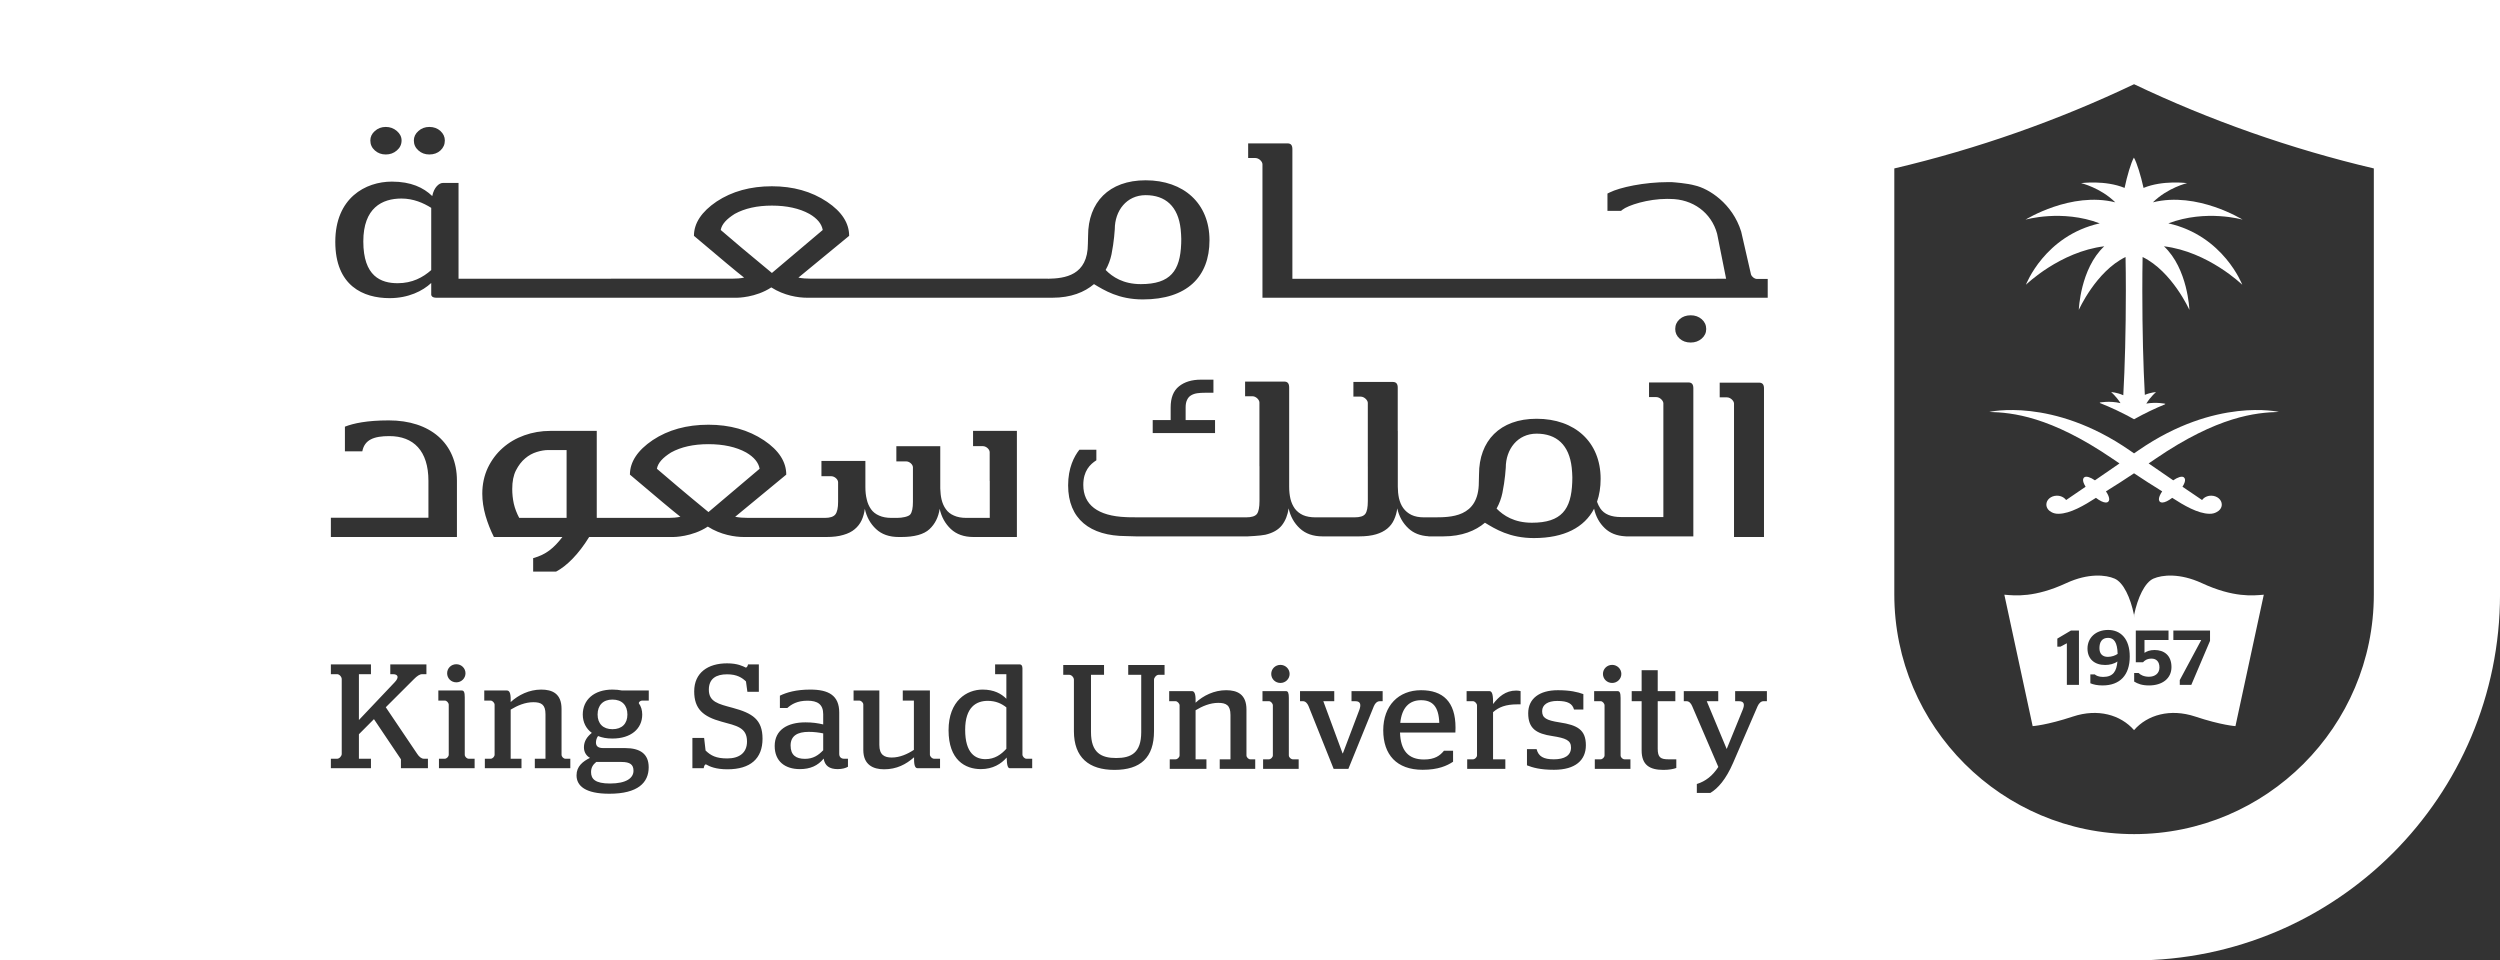 <?xml version="1.0" encoding="UTF-8" standalone="no"?>
<svg
   width="450.61pt"
   height="173.11pt"
   viewBox="0 0 450.61 173.11"
   version="1.1"
   id="svg39"
   sodipodi:docname="King_Saud1.svg"
   inkscape:version="1.3 (0e150ed6c4, 2023-07-21)"
   xmlns:inkscape="http://www.inkscape.org/namespaces/inkscape"
   xmlns:sodipodi="http://sodipodi.sourceforge.net/DTD/sodipodi-0.dtd"
   xmlns="http://www.w3.org/2000/svg"
   xmlns:svg="http://www.w3.org/2000/svg">
  <rect x="0" y="0" width="450.61" height="173.11" fill="#333333" stroke="none"/>
  <sodipodi:namedview
     id="namedview39"
     pagecolor="#a65454"
     bordercolor="#ffffff"
     borderopacity="1"
     inkscape:showpageshadow="0"
     inkscape:pageopacity="0"
     inkscape:pagecheckerboard="false"
     inkscape:deskcolor="#d1d1d1"
     inkscape:document-units="pt"
     inkscape:zoom="1.4028838"
     inkscape:cx="311.1448"
     inkscape:cy="141.49426"
     inkscape:current-layer="surface1" />
  <defs
     id="defs1">
    <inkscape:path-effect
       effect="bool_op"
       operand-path="#path12"
       id="path-effect3"
       is_visible="true"
       lpeversion="1"
       operation="union"
       swap-operands="false"
       filltype-this="from-curve"
       filter=""
       filltype-operand="from-curve" />
    <inkscape:path-effect
       effect="bool_op"
       operand-path="#path12"
       id="path-effect2"
       is_visible="true"
       lpeversion="1"
       operation="diff"
       swap-operands="false"
       filltype-this="from-curve"
       filter=""
       filltype-operand="from-curve" />
    <filter
       id="selectable_hidder_filter"
       width="1"
       height="1"
       x="0"
       y="0"
       style="color-interpolation-filters:sRGB;"
       inkscape:label="LPE boolean visibility">
      <feComposite
         id="boolops_hidder_primitive"
         result="composite1"
         operator="arithmetic"
         in2="SourceGraphic"
         in="BackgroundImage" />
    </filter>
    <inkscape:path-effect
       effect="bool_op"
       operand-path=""
       id="path-effect1"
       is_visible="true"
       lpeversion="1"
       operation="diff"
       swap-operands="false"
       filltype-this="from-curve"
       filter=""
       filltype-operand="from-curve" />
    <clipPath
       id="clip1">
      <path
         d="M 0 0 L 450.609 0 L 450.609 173.109 L 0 173.109 Z M 0 0 "
         id="path1" />
    </clipPath>
  </defs>
  <g
     id="surface1">
    <path
       id="path2"
       style="display:inline;fill:#ffffff;fill-opacity:1;fill-rule:nonzero;stroke:none"
       d="M 0 0 L 0 173.109 L 384.218 173.109 L 384.218 173.105 C 384.351 173.105 384.484 173.109 384.633 173.109 C 421.07 173.109 450.614 143.566 450.614 107.121 L 450.614 0 L 0 0 z M 384.652 15.18 C 398.296 21.676 412.848 26.824 427.868 30.359 L 427.868 107.152 C 427.868 130.968 408.477 150.344 384.672 150.344 C 360.864 150.344 341.438 130.968 341.438 107.152 L 341.438 30.359 C 356.465 26.824 371.011 21.676 384.652 15.18 z M 69.535 22.879 C 70.308 22.879 70.973 23.129 71.531 23.613 C 72.098 24.098 72.382 24.668 72.382 25.317 C 72.382 26.032 72.098 26.633 71.531 27.117 C 70.973 27.605 70.308 27.844 69.535 27.844 C 68.761 27.844 68.11 27.605 67.563 27.117 C 67.02 26.633 66.75 26.032 66.75 25.317 C 66.75 24.668 67.02 24.098 67.563 23.613 C 68.11 23.129 68.761 22.879 69.535 22.879 z M 77.383 22.879 C 78.188 22.879 78.859 23.129 79.39 23.613 C 79.914 24.098 80.18 24.668 80.18 25.317 C 80.18 26.032 79.914 26.633 79.39 27.117 C 78.859 27.605 78.188 27.844 77.383 27.844 C 76.618 27.844 75.953 27.605 75.417 27.117 C 74.867 26.633 74.594 26.032 74.594 25.317 C 74.594 24.668 74.867 24.098 75.417 23.613 C 75.953 23.129 76.618 22.879 77.383 22.879 z M 224.972 25.844 L 232.059 25.844 C 232.7 25.844 232.953 26.203 232.945 26.925 L 232.945 50.254 L 311.121 50.246 L 309.5 42.133 C 308.464 38.329 305.125 35.859 301 35.859 L 300.473 35.848 C 297.02 35.848 293.446 36.992 292.422 37.812 L 292.184 38.008 L 289.734 38.008 L 289.734 34.887 L 290.164 34.676 C 291.964 33.785 296.285 32.824 300.738 32.824 C 300.945 32.824 301.153 32.824 301.364 32.832 C 301.708 32.855 304.148 33.036 305.492 33.426 C 307.957 33.973 312.266 36.652 313.84 41.754 L 315.605 49.46 C 315.765 49.941 316.312 50.273 316.605 50.273 L 318.621 50.273 L 318.621 53.665 L 227.55 53.665 L 227.55 29.602 C 227.55 29.125 226.914 28.484 226.289 28.484 L 224.972 28.484 L 224.972 25.844 z M 206.496 32.496 C 213.355 32.496 218.004 36.664 218.004 43.308 C 218.004 49.886 213.945 53.969 205.992 53.969 C 201.621 53.969 199.028 52.312 197.184 51.211 C 195.477 52.66 193.039 53.665 189.68 53.665 L 145.481 53.665 C 143.856 53.665 141.352 53.285 139.02 51.804 C 136.199 53.664 132.863 53.665 132.863 53.665 L 78.656 53.665 C 78.215 53.665 77.918 53.547 77.805 53.344 C 77.762 53.285 77.746 53.219 77.726 53.137 L 77.726 51.007 C 76.191 52.445 73.617 53.738 70.23 53.738 C 65.484 53.738 60.434 51.531 60.434 43.589 C 60.434 35.66 65.895 32.735 70.633 32.735 C 74.071 32.735 76.329 33.808 77.911 35.339 C 78.223 33.73 79.172 32.977 79.805 32.977 L 82.648 32.977 L 82.648 50.243 L 132.054 50.227 C 132.761 50.227 133.414 50.184 134.121 50.039 C 132.863 49.074 129.879 46.563 125.079 42.508 C 125.079 40.239 126.445 38.164 129.164 36.324 C 131.941 34.492 135.258 33.574 139.129 33.574 C 142.938 33.574 146.258 34.493 149.079 36.379 C 151.75 38.165 153.054 40.239 153.054 42.508 C 152.515 42.942 149.461 45.461 143.906 50.039 C 144.613 50.184 145.378 50.227 146.093 50.227 L 188.883 50.227 L 188.883 50.243 C 191.926 50.188 196.085 49.675 196.085 43.917 L 196.121 42.497 C 196.121 36.485 199.863 32.496 206.496 32.496 z M 206.496 35.175 C 203.059 35.175 200.934 37.98 200.934 41.309 C 200.934 41.309 200.808 43.563 200.339 45.86 C 200.144 46.786 199.8 47.743 199.285 48.661 C 200.511 49.918 202.457 51.211 205.629 51.211 C 210.98 51.211 212.722 48.805 212.902 43.91 C 212.972 42.844 212.808 41.309 212.808 41.309 C 212.359 37.18 210.055 35.175 206.496 35.175 z M 72.359 35.785 C 68.878 35.785 65.484 37.465 65.484 43.516 C 65.484 49.805 68.653 51.047 71.676 51.047 C 74.305 51.047 76.234 50.004 77.726 48.68 L 77.726 37.465 C 76.328 36.586 74.515 35.785 72.359 35.785 z M 139.132 37.059 C 136.464 37.059 134.239 37.559 132.438 38.547 C 130.958 39.477 130.09 40.415 129.907 41.454 C 131.954 43.215 134.988 45.797 139.132 49.2 L 148.293 41.454 C 148.106 40.356 147.305 39.368 145.879 38.547 C 144.086 37.559 141.796 37.059 139.132 37.059 z M 304.742 56.829 C 305.511 56.829 306.171 57.059 306.722 57.532 C 307.257 58 307.535 58.597 307.535 59.304 C 307.535 59.988 307.257 60.566 306.722 61.031 C 306.171 61.508 305.511 61.739 304.742 61.739 C 303.941 61.739 303.273 61.508 302.742 61.031 C 302.215 60.566 301.95 59.988 301.95 59.304 C 301.95 58.597 302.215 58 302.742 57.532 C 303.273 57.059 303.941 56.829 304.742 56.829 z M 216.445 68.433 L 218.714 68.433 L 218.714 70.793 L 217.172 70.793 C 216.691 70.793 216.234 70.816 215.82 70.875 C 215.406 70.934 215.043 71.051 214.711 71.243 C 214.387 71.422 214.145 71.696 213.977 72.051 C 213.79 72.411 213.703 72.871 213.703 73.437 L 213.703 75.715 L 219.004 75.715 L 219.004 78.063 L 207.769 78.063 L 207.769 75.715 L 211.003 75.715 L 211.003 73.437 C 211.003 71.699 211.503 70.434 212.503 69.637 C 213.492 68.836 214.816 68.433 216.445 68.433 z M 224.421 68.777 L 231.473 68.777 C 232.102 68.777 232.368 69.137 232.364 69.86 L 232.364 87.731 C 232.364 88.536 232.445 89.269 232.601 89.937 C 232.769 90.609 233.039 91.192 233.398 91.692 C 233.773 92.184 234.266 92.574 234.867 92.848 C 235.48 93.117 236.242 93.25 237.136 93.25 L 244.132 93.25 C 245.125 93.25 245.773 93.047 246.082 92.629 C 246.395 92.223 246.543 91.437 246.543 90.3 L 246.543 84.075 L 246.539 84.075 L 246.539 72.617 C 246.539 72.136 245.899 71.489 245.266 71.489 L 243.942 71.489 L 243.942 68.843 L 251.046 68.843 C 251.671 68.843 251.95 69.207 251.934 69.926 L 251.934 77.679 L 251.946 77.679 L 251.946 87.731 C 251.946 88.45 252.016 89.137 252.157 89.805 C 252.321 90.481 252.562 91.075 252.933 91.586 C 253.308 92.102 253.793 92.507 254.402 92.808 C 255.008 93.101 255.774 93.25 256.68 93.25 L 258.352 93.246 C 261.375 93.246 266.55 93.339 266.55 86.914 L 266.585 85.493 C 266.585 79.477 270.325 75.48 276.965 75.48 C 283.84 75.48 288.504 79.653 288.504 86.313 C 288.504 87.825 288.281 89.21 287.855 90.441 C 288.011 90.875 288.207 91.282 288.441 91.633 C 289.144 92.68 290.391 93.195 292.195 93.195 L 299.812 93.195 L 299.812 72.696 C 299.812 72.215 299.175 71.574 298.542 71.574 L 297.227 71.574 L 297.227 68.934 L 304.329 68.934 C 304.954 68.934 305.223 69.289 305.215 70.008 L 305.215 96.684 L 293.196 96.684 C 293.086 96.684 292.988 96.679 292.898 96.664 C 291.398 96.574 290.196 96.098 289.27 95.219 C 288.282 94.282 287.633 93.102 287.325 91.692 C 285.586 95.047 281.957 96.984 276.476 96.984 C 272.093 96.984 269.48 95.324 267.652 94.219 C 265.945 95.668 263.497 96.68 260.137 96.68 L 257.48 96.68 L 257.48 96.661 C 256.003 96.575 254.797 96.109 253.875 95.246 C 252.844 94.289 252.168 93.086 251.848 91.633 C 251.754 92.368 251.555 93.055 251.266 93.68 C 250.985 94.309 250.574 94.843 250.031 95.292 C 249.5 95.722 248.832 96.071 248.016 96.309 C 247.199 96.551 246.172 96.68 244.95 96.68 L 238.387 96.68 C 236.68 96.68 235.312 96.195 234.293 95.246 C 233.258 94.289 232.59 93.086 232.266 91.633 C 232.102 92.829 231.699 93.84 231.066 94.664 C 230.414 95.5 229.425 96.062 228.078 96.382 C 227.207 96.578 224.887 96.68 224.887 96.68 L 204.785 96.68 C 204.785 96.68 203.093 96.628 202.964 96.628 C 196.476 96.609 192.523 93.546 192.523 87.476 C 192.523 84.351 193.586 82.273 194.555 81.059 L 197.613 81.059 L 197.613 82.964 C 196.477 83.687 195.258 84.872 195.258 87.403 C 195.258 90.981 197.859 93.008 202.964 93.211 C 202.964 93.211 203.542 93.25 205.601 93.25 L 224.594 93.25 C 225.598 93.25 226.238 93.047 226.559 92.629 C 226.859 92.223 227.016 91.437 227.016 90.3 L 227.016 84.012 L 227.004 84.012 L 227.004 72.543 C 227.004 72.059 226.379 71.421 225.743 71.421 L 224.421 71.421 L 224.421 68.777 z M 309.965 68.969 L 317.055 68.969 C 317.692 68.969 317.96 69.328 317.949 70.05 L 317.949 96.792 L 312.546 96.792 L 312.546 72.738 C 312.546 72.262 311.918 71.621 311.278 71.621 L 309.965 71.621 L 309.965 68.969 z M 70.078 75.773 C 77.5 75.773 82.359 79.856 82.359 86.629 L 82.359 96.792 L 59.637 96.792 L 59.637 93.324 L 77.222 93.324 L 77.222 86.672 C 77.222 81.262 74.54 78.605 70.176 78.605 C 67.395 78.605 65.714 79.25 65.304 81.344 L 62.168 81.344 L 62.168 76.906 C 63.715 76.296 66.164 75.773 70.078 75.773 z M 127.695 76.554 C 131.527 76.554 134.871 77.473 137.719 79.375 C 140.402 81.172 141.719 83.266 141.719 85.547 C 141.176 85.988 138.097 88.516 132.511 93.145 C 133.218 93.29 133.993 93.34 134.7 93.34 L 148.68 93.347 C 149.618 93.347 150.246 93.133 150.57 92.719 C 150.894 92.305 151.062 91.551 151.062 90.461 L 151.062 86.925 C 151.062 86.398 150.426 85.835 149.824 85.835 L 148.059 85.835 L 148.059 83.086 L 155.965 83.086 L 155.965 83.093 L 155.981 83.093 L 155.981 87.79 C 155.981 88.586 156.055 89.324 156.227 90.007 C 156.372 90.687 156.644 91.274 156.992 91.774 C 157.343 92.278 157.836 92.664 158.454 92.93 C 159.067 93.207 159.805 93.347 160.68 93.347 L 161.703 93.347 C 162.605 93.347 163.747 93.133 164.079 92.719 C 164.399 92.305 164.55 91.551 164.55 90.461 L 164.55 84.195 C 164.515 83.683 163.906 83.164 163.343 83.164 L 161.562 83.164 L 161.562 80.426 L 169.477 80.426 L 169.477 88.055 C 169.504 88.758 169.563 89.41 169.704 90.007 C 169.868 90.687 170.121 91.274 170.484 91.774 C 170.836 92.278 171.32 92.664 171.945 92.93 C 172.562 93.207 173.297 93.347 174.176 93.347 L 178.399 93.347 L 178.399 86.688 L 178.383 86.688 L 178.383 81.504 C 178.383 80.973 177.746 80.414 177.152 80.414 L 175.387 80.414 L 175.387 77.667 L 183.289 77.667 L 183.289 96.792 L 175.481 96.792 C 173.766 96.792 172.403 96.309 171.379 95.348 C 170.372 94.395 169.684 93.175 169.371 91.707 C 169.145 93.234 168.524 94.457 167.524 95.386 C 166.52 96.32 164.821 96.792 162.438 96.792 L 161.996 96.792 C 160.281 96.792 158.906 96.309 157.894 95.348 C 156.871 94.395 156.203 93.175 155.878 91.707 C 155.781 92.48 155.585 93.176 155.292 93.797 C 155 94.414 154.59 94.941 154.055 95.386 C 153.527 95.839 152.84 96.179 151.992 96.417 C 151.156 96.671 150.144 96.792 148.941 96.792 L 134.09 96.792 C 132.454 96.792 129.918 96.41 127.575 94.917 C 124.743 96.792 121.378 96.792 121.378 96.792 L 106.191 96.792 C 104.281 99.91 102.109 102.047 100.238 103.024 L 96.098 103.024 L 96.098 100.601 C 98.469 99.953 99.833 98.769 101.372 96.792 L 89.023 96.792 C 88.414 95.589 87.914 94.308 87.516 92.96 C 87.133 91.605 86.93 90.285 86.93 88.992 C 86.93 87.273 87.277 85.711 87.926 84.321 C 88.598 82.926 89.481 81.738 90.602 80.75 C 91.715 79.761 93.019 78.996 94.507 78.464 C 95.992 77.933 97.554 77.667 99.171 77.667 L 107.562 77.667 L 107.562 93.347 L 120.562 93.347 C 121.27 93.347 121.934 93.29 122.637 93.145 C 121.379 92.168 118.367 89.641 113.539 85.547 C 113.539 83.266 114.914 81.172 117.652 79.324 C 120.445 77.473 123.785 76.554 127.695 76.554 z M 276.965 78.164 C 273.532 78.164 271.406 80.969 271.406 84.309 C 271.406 84.309 271.277 86.562 270.797 88.859 C 270.605 89.785 270.265 90.747 269.75 91.668 C 270.988 92.93 272.926 94.219 276.11 94.219 C 281.469 94.219 283.204 91.812 283.387 86.914 C 283.465 85.835 283.296 84.309 283.296 84.309 C 282.843 80.172 280.54 78.164 276.965 78.164 z M 127.695 80.058 C 125.011 80.058 122.762 80.555 120.954 81.555 C 119.461 82.493 118.585 83.43 118.402 84.492 C 120.46 86.258 123.507 88.863 127.695 92.297 L 136.917 84.492 C 136.726 83.383 135.922 82.387 134.489 81.555 C 132.68 80.555 130.371 80.058 127.695 80.058 z M 98.832 81.117 C 98.214 81.117 97.52 81.227 96.762 81.461 C 96.008 81.692 95.297 82.071 94.657 82.622 C 94.004 83.168 93.461 83.883 93 84.778 C 92.547 85.665 92.328 86.781 92.328 88.137 C 92.328 89.02 92.417 89.903 92.609 90.778 C 92.808 91.653 93.141 92.515 93.586 93.347 L 102.125 93.347 L 102.125 81.117 L 98.832 81.117 z M 131.051 119.562 C 132.949 119.562 133.89 120.07 134.433 120.335 C 134.613 120.335 134.796 120.015 134.82 119.75 L 136.777 119.75 L 136.777 124.695 L 134.711 124.695 L 134.457 122.824 C 133.777 122.18 132.871 121.54 131.051 121.54 C 129.109 121.54 127.765 122.293 127.765 124.317 C 127.765 126.512 129.48 126.886 132.047 127.578 C 135.625 128.542 137.442 129.695 137.442 133.148 C 137.442 136.73 135.257 138.661 131.128 138.661 C 129.027 138.661 127.95 138.18 127.235 137.77 C 127.043 137.77 126.894 138.066 126.839 138.464 L 124.8 138.464 L 124.8 133.012 L 126.914 133.012 L 127.176 135.277 C 128.122 136.195 129.074 136.704 131.086 136.704 C 133.23 136.704 134.644 135.711 134.644 133.652 C 134.644 131.117 132.766 130.817 130.043 130.071 C 126.746 129.165 125.125 127.797 125.125 124.617 C 125.125 121.246 127.609 119.562 131.051 119.562 z M 82.254 119.723 C 83.16 119.723 83.902 120.446 83.902 121.352 C 83.902 122.262 83.16 122.988 82.254 122.988 C 81.313 122.988 80.594 122.262 80.594 121.352 C 80.594 120.446 81.313 119.723 82.254 119.723 z M 59.637 119.75 L 66.863 119.75 L 66.863 121.516 L 64.692 121.516 L 64.692 129.778 L 71.145 122.965 C 71.973 122.105 71.761 121.516 70.824 121.516 L 70.348 121.516 L 70.348 119.75 L 76.859 119.75 L 76.859 121.516 L 76.102 121.516 C 75.633 121.516 75.152 121.863 74.621 122.398 L 69.535 127.477 L 75.211 135.898 C 75.508 136.351 75.93 136.758 76.406 136.758 L 77.133 136.758 L 77.133 138.464 L 72.265 138.464 L 72.265 136.856 L 67.402 129.621 L 64.692 132.344 L 64.692 136.758 L 66.863 136.758 L 66.863 138.464 L 59.637 138.464 L 59.637 136.758 L 60.766 136.758 C 61.172 136.758 61.594 136.269 61.594 135.898 L 61.594 122.398 C 61.594 121.996 61.172 121.516 60.766 121.516 L 59.637 121.516 L 59.637 119.75 z M 179.363 119.75 L 183.754 119.75 C 184.125 119.75 184.289 120.016 184.289 120.469 L 184.289 136.008 C 184.289 136.352 184.665 136.758 185.008 136.758 L 186.047 136.758 L 186.047 138.464 L 182.011 138.464 C 181.687 138.464 181.485 138.067 181.446 136.54 C 180.465 137.688 178.938 138.628 176.801 138.628 C 173.965 138.628 170.972 136.988 170.972 131.621 C 170.972 126.277 174.289 124.293 177.094 124.293 C 179.184 124.293 180.484 125.042 181.39 125.949 L 181.39 121.516 L 179.363 121.516 L 179.363 119.75 z M 230.789 119.84 C 231.699 119.84 232.446 120.566 232.446 121.472 C 232.446 122.378 231.699 123.098 230.789 123.098 C 229.859 123.098 229.132 122.378 229.132 121.472 C 229.132 120.566 229.859 119.84 230.789 119.84 z M 290.583 119.84 C 291.485 119.84 292.238 120.566 292.238 121.472 C 292.238 122.378 291.485 123.098 290.583 123.098 C 289.653 123.098 288.921 122.378 288.921 121.472 C 288.921 120.566 289.653 119.84 290.583 119.84 z M 191.644 119.864 L 198.996 119.864 L 198.996 121.629 L 196.645 121.629 L 196.645 131.958 C 196.645 135.692 198.492 136.629 201.188 136.629 C 203.863 136.629 205.699 135.719 205.699 131.958 L 205.699 121.629 L 203.355 121.629 L 203.355 119.864 L 209.906 119.864 L 209.906 121.629 L 208.84 121.629 C 208.438 121.629 208.003 122.118 208.003 122.512 L 208.003 131.789 C 208.003 136.555 205.574 138.769 200.871 138.769 C 196.293 138.769 193.566 136.555 193.566 131.789 L 193.566 122.512 C 193.566 122.118 193.164 121.629 192.71 121.629 L 191.644 121.629 L 191.644 119.864 z M 295.894 120.804 L 298.793 120.804 L 298.793 124.57 L 301.969 124.57 L 301.969 126.387 L 298.793 126.387 L 298.793 134.946 C 298.793 136.528 299.32 136.863 300.738 136.863 L 302.145 136.863 L 302.145 138.422 C 301.645 138.613 300.816 138.769 299.824 138.769 C 297.344 138.769 295.894 137.891 295.894 135.262 L 295.894 126.387 L 294.105 126.387 L 294.105 124.57 L 295.894 124.57 L 295.894 120.804 z M 97.554 124.293 C 99.546 124.293 101.215 125.016 101.215 127.77 L 101.215 136.027 C 101.215 136.41 101.582 136.758 101.914 136.758 L 102.797 136.758 L 102.797 138.464 L 96.398 138.464 L 96.398 136.758 L 98.32 136.758 L 98.32 128.726 C 98.32 126.992 97.554 126.567 96.136 126.567 C 94.64 126.567 93.25 127.176 92.046 127.903 L 92.046 136.758 L 93.996 136.758 L 93.996 138.464 L 87.391 138.464 L 87.391 136.758 L 88.434 136.758 C 88.786 136.758 89.149 136.378 89.149 136.027 L 89.149 127.027 C 89.149 126.699 88.786 126.277 88.434 126.277 L 87.286 126.277 L 87.286 124.458 L 91.371 124.458 C 91.773 124.458 92.07 124.833 92.046 126.168 L 92.046 126.543 C 93.437 125.262 95.386 124.293 97.554 124.293 z M 110.386 124.293 C 111 124.293 111.589 124.348 112.121 124.458 L 116.937 124.458 L 116.937 126.277 L 115.734 126.277 C 115.469 126.277 115.141 126.484 115.141 126.757 C 115.551 127.308 115.758 128.004 115.758 128.789 C 115.758 131.375 113.707 133.118 110.386 133.118 C 109.343 133.118 108.508 132.957 107.793 132.664 C 107.551 133.011 107.418 133.407 107.418 133.844 C 107.418 134.536 107.875 134.836 108.727 134.836 L 112.671 134.836 C 115.437 134.836 116.922 135.926 116.922 138.297 C 116.922 141.055 114.988 143.067 109.828 143.067 C 105.535 143.067 103.917 141.672 103.917 139.746 C 103.917 138.113 105.062 137.234 106.343 136.601 C 105.734 136.269 105.25 135.633 105.25 134.7 C 105.25 133.575 105.843 132.77 106.671 132.098 C 105.652 131.356 105.04 130.199 105.04 128.789 C 105.04 126.141 107.078 124.293 110.386 124.293 z M 146.051 124.293 C 149.34 124.293 151.266 125.336 151.266 128.438 L 151.266 135.898 C 151.266 136.429 151.61 136.758 152.125 136.758 L 152.84 136.758 L 152.84 138.199 C 152.465 138.434 151.8 138.628 150.992 138.628 C 149.468 138.628 148.667 138.007 148.46 136.73 C 147.421 138.007 146.051 138.628 144.176 138.628 C 141.508 138.628 139.633 137.234 139.633 134.457 C 139.633 131.562 141.933 130.2 145.167 130.2 C 146.417 130.2 147.39 130.34 148.378 130.575 L 148.378 128.726 C 148.378 126.941 147.34 126.297 145.551 126.297 C 143.7 126.297 142.66 126.942 141.91 127.61 L 140.571 127.61 L 140.571 125.391 C 141.77 124.805 143.48 124.293 146.051 124.293 z M 221.004 124.406 C 223.016 124.406 224.667 125.137 224.667 127.887 L 224.667 136.148 C 224.667 136.527 225.046 136.863 225.359 136.863 L 226.247 136.863 L 226.247 138.586 L 219.848 138.586 L 219.848 136.863 L 221.785 136.863 L 221.785 128.855 C 221.785 127.109 221.004 126.687 219.59 126.687 C 218.086 126.687 216.691 127.297 215.496 128.02 L 215.496 136.863 L 217.453 136.863 L 217.453 138.586 L 210.839 138.586 L 210.839 136.863 L 211.891 136.863 C 212.231 136.863 212.613 136.492 212.613 136.148 L 212.613 127.137 C 212.613 126.824 212.231 126.387 211.891 126.387 L 210.738 126.387 L 210.738 124.57 L 214.835 124.57 C 215.23 124.57 215.523 124.95 215.496 126.286 L 215.496 126.661 C 216.883 125.376 218.84 124.406 221.004 124.406 z M 256.137 124.406 C 260.066 124.406 262.348 126.468 262.348 131.152 C 262.348 131.55 262.324 131.922 262.324 132.035 L 252.344 132.035 C 252.45 135.297 253.851 136.894 256.66 136.894 C 258.628 136.894 259.535 136.2 260.262 135.321 L 261.907 135.321 L 261.907 137.297 C 260.813 138.02 259.242 138.75 256.425 138.75 C 251.73 138.75 249.321 136.016 249.321 131.629 C 249.321 127.196 252.074 124.406 256.137 124.406 z M 280.793 124.406 C 283.008 124.406 284.368 124.734 285.391 125.109 L 285.391 127.887 L 283.707 127.887 C 283.41 126.844 282.64 126.34 280.683 126.34 C 278.968 126.34 277.961 127.031 277.961 128.18 C 277.961 129.406 278.707 129.84 281.133 130.211 C 284.34 130.696 285.844 131.551 285.844 134.332 C 285.844 137.004 283.972 138.75 280.097 138.75 C 277.582 138.75 276.238 138.344 275.227 137.946 L 275.227 135.031 L 276.965 135.031 C 277.301 136.339 278.199 136.863 280.074 136.863 C 281.992 136.863 283.167 136.18 283.167 134.735 C 283.167 133.426 282.207 133.047 279.82 132.672 C 276.938 132.247 275.449 131.336 275.449 128.559 C 275.449 125.942 277.441 124.406 280.793 124.406 z M 79.008 124.458 L 83.238 124.458 C 83.617 124.458 83.77 124.777 83.77 125.684 L 83.77 136.027 C 83.77 136.41 84.148 136.758 84.5 136.758 L 85.547 136.758 L 85.547 138.464 L 79.118 138.464 L 79.118 136.758 L 80.164 136.758 C 80.511 136.758 80.883 136.378 80.883 136.027 L 80.883 127.027 C 80.883 126.699 80.539 126.277 80.187 126.277 L 79.008 126.277 L 79.008 124.458 z M 153.851 124.458 L 158.496 124.458 L 158.496 134.269 C 158.496 136.089 159.433 136.54 160.742 136.54 C 162.191 136.54 163.61 135.899 164.723 135.157 L 164.723 126.277 L 162.719 126.277 L 162.719 124.458 L 167.609 124.458 L 167.609 136.008 C 167.609 136.352 167.988 136.758 168.371 136.758 L 169.437 136.758 L 169.437 138.464 L 165.398 138.464 C 165.023 138.464 164.754 138.145 164.754 136.833 L 164.754 136.493 C 163.309 137.77 161.621 138.661 159.352 138.661 C 157.402 138.661 155.606 137.871 155.606 135.176 L 155.606 126.992 C 155.606 126.644 155.23 126.277 154.871 126.277 L 153.851 126.277 L 153.851 124.458 z M 273.286 124.469 C 273.598 124.469 273.859 124.516 274.078 124.57 L 274.078 126.954 L 273.516 126.954 C 271.379 126.954 270.149 127.457 269.114 128.367 L 269.114 136.863 L 271.329 136.863 L 271.329 138.586 L 264.453 138.586 L 264.453 136.863 L 265.493 136.863 C 265.844 136.863 266.222 136.492 266.222 136.148 L 266.222 127.137 C 266.222 126.824 265.844 126.387 265.493 126.387 L 264.347 126.387 L 264.347 124.57 L 268.437 124.57 C 268.839 124.57 269.114 124.917 269.114 126.441 L 269.114 126.898 C 270.094 125.64 271.329 124.469 273.286 124.469 z M 227.555 124.57 L 231.781 124.57 C 232.16 124.57 232.305 124.891 232.305 125.805 L 232.305 136.148 C 232.305 136.527 232.7 136.863 233.043 136.863 L 234.078 136.863 L 234.078 138.586 L 227.665 138.586 L 227.665 136.863 L 228.708 136.863 C 229.055 136.863 229.425 136.492 229.425 136.148 L 229.425 127.137 C 229.425 126.824 229.074 126.387 228.734 126.387 L 227.555 126.387 L 227.555 124.57 z M 234.321 124.57 L 240.492 124.57 L 240.492 126.387 L 238.519 126.387 L 241.985 135.778 L 242.051 135.778 L 245.016 127.945 C 245.336 127.062 245.278 126.387 244.293 126.387 L 243.602 126.387 L 243.602 124.57 L 249.215 124.57 L 249.215 126.387 L 248.726 126.387 C 248.25 126.387 247.875 126.707 247.636 127.273 L 243.035 138.586 L 240.382 138.586 L 235.847 127.247 C 235.632 126.743 235.281 126.387 234.851 126.387 L 234.321 126.387 L 234.321 124.57 z M 287.336 124.57 L 291.562 124.57 C 291.938 124.57 292.102 124.891 292.102 125.805 L 292.102 136.148 C 292.102 136.527 292.468 136.863 292.824 136.863 L 293.875 136.863 L 293.875 138.586 L 287.454 138.586 L 287.454 136.863 L 288.492 136.863 C 288.844 136.863 289.211 136.492 289.211 136.148 L 289.211 127.137 C 289.211 126.824 288.863 126.387 288.516 126.387 L 287.336 126.387 L 287.336 124.57 z M 303.492 124.57 L 309.703 124.57 L 309.703 126.387 L 307.633 126.387 L 311.227 135.004 L 314.105 127.945 C 314.484 127.031 314.434 126.387 313.434 126.387 L 312.75 126.387 L 312.75 124.57 L 318.473 124.57 L 318.473 126.387 L 317.852 126.387 C 317.422 126.387 317.051 126.742 316.805 127.273 L 312.379 137.508 C 311.094 140.477 309.645 142.109 308.285 142.917 L 305.843 142.917 L 305.843 141.312 C 307.402 140.832 308.68 139.84 309.719 138.239 L 304.992 127.247 C 304.777 126.743 304.43 126.387 304 126.387 L 303.492 126.387 L 303.492 124.57 z M 110.386 126.094 C 108.687 126.094 107.714 127.129 107.714 128.789 C 107.714 130.422 108.687 131.433 110.386 131.433 C 112.121 131.433 113.086 130.422 113.086 128.789 C 113.086 127.129 112.121 126.094 110.386 126.094 z M 256.137 126.207 C 254.027 126.207 252.661 127.542 252.391 130.296 L 259.422 130.296 C 259.325 127.324 258.176 126.207 256.137 126.207 z M 178.031 126.324 C 175.973 126.324 173.965 127.449 173.965 131.539 C 173.965 135.816 175.839 136.833 177.628 136.833 C 179.312 136.833 180.464 135.977 181.39 134.965 L 181.39 127.5 C 180.515 126.809 179.477 126.324 178.031 126.324 z M 145.762 131.914 C 143.723 131.914 142.5 132.636 142.5 134.375 C 142.5 136.089 143.453 136.777 145.085 136.777 C 146.558 136.777 147.515 136.137 148.378 135.227 L 148.378 132.188 C 147.574 132.02 146.692 131.914 145.762 131.914 z M 107.468 137.339 C 106.878 137.82 106.535 138.352 106.535 139.165 C 106.535 140.418 107.289 141.223 109.953 141.223 C 112.902 141.223 114.183 140.23 114.183 138.921 C 114.183 137.82 113.571 137.339 112.024 137.339 L 107.468 137.339 z " />
    <path
       style="display:inline;fill:#ffffff;fill-opacity:1;fill-rule:nonzero;stroke:none"
       d="m 365.078,39.594 c 0,0 6.57,-1.918 13.387,0.664 -9.957,2.23 -13.305,11.066 -13.305,11.066 0,0 6.133,-5.961 14.117,-6.93 -4.328,4.047 -4.586,11.461 -4.586,11.461 0,0 3.094,-6.934 8.426,-9.531 0.035,1.793 0.055,3.793 0.055,6.102 0,7.219 -0.176,13.691 -0.461,18.816 -1.164,-0.527 -2.195,-0.57 -2.195,-0.57 0,0 0.887,0.723 1.695,1.992 -1.965,-0.465 -3.746,-0.109 -3.746,-0.109 0,0 0.016,0.023 0.051,0.098 1.973,0.777 4.027,1.742 6.137,2.914 1.91,-1.062 3.77,-1.953 5.582,-2.691 0.023,-0.066 0.047,-0.098 0.047,-0.098 0,0 -1.582,-0.348 -3.422,-0.031 0.828,-1.324 1.754,-2.074 1.754,-2.074 0,0 -0.926,0.043 -2.02,0.5 -0.281,-5.109 -0.453,-11.562 -0.453,-18.746 0,-2.309 0.016,-4.309 0.051,-6.102 5.32,2.598 8.434,9.531 8.434,9.531 0,0 -0.266,-7.414 -4.586,-11.461 7.984,0.973 14.113,6.93 14.113,6.93 0,0 -3.355,-8.836 -13.32,-11.066 6.832,-2.582 13.391,-0.664 13.391,-0.664 0,0 -8.195,-5.125 -16.176,-3.125 2.688,-2.652 6.168,-3.461 6.168,-3.461 0,0 -4.375,-0.578 -7.855,0.863 -0.469,-2.145 -1.207,-4.555 -1.738,-5.465 -0.523,0.91 -1.23,3.316 -1.68,5.465 -3.484,-1.441 -7.844,-0.863 -7.844,-0.863 0,0 3.484,0.809 6.168,3.461 -7.984,-2 -16.188,3.125 -16.188,3.125"
       id="path4" />
    <path
       style="stroke:none;fill-rule:nonzero;fill:#ffffff;fill-opacity:1"
       d="M 398.582 89.344 C 397.871 89.332 397.238 89.656 396.914 90.129 C 396.457 89.832 395.496 89.176 393.379 87.73 C 393.703 87.219 393.879 86.766 393.84 86.438 C 393.816 86.258 393.738 86.113 393.613 86.023 C 393.242 85.773 392.512 86.023 391.711 86.578 C 390.508 85.758 389.059 84.758 387.281 83.531 C 387.68 83.262 388.09 82.98 388.512 82.695 C 399.793 74.992 406.633 74.359 410.754 74.25 C 410.754 74.25 399.375 71.562 385.473 81.152 C 385.191 81.344 384.918 81.531 384.648 81.719 C 384.379 81.531 384.109 81.344 383.828 81.152 C 369.926 71.562 358.551 74.25 358.551 74.25 C 362.676 74.359 369.508 74.992 380.789 82.695 C 381.211 82.98 381.621 83.262 382.023 83.531 C 380.254 84.758 378.793 85.758 377.598 86.578 C 376.797 86.023 376.055 85.777 375.695 86.023 C 375.559 86.113 375.48 86.258 375.461 86.438 C 375.426 86.766 375.602 87.215 375.918 87.73 C 373.812 89.176 372.84 89.832 372.406 90.129 C 372.055 89.656 371.438 89.332 370.723 89.344 C 369.668 89.359 368.824 90.086 368.844 90.969 C 368.855 91.547 369.234 92.047 369.793 92.324 C 370.129 92.504 370.551 92.621 371.062 92.605 C 373.156 92.586 375.719 91.062 377.781 89.734 C 378.461 90.258 379.117 90.578 379.562 90.578 C 379.715 90.578 379.844 90.543 379.941 90.48 C 380.062 90.395 380.141 90.246 380.172 90.07 C 380.203 89.695 379.988 89.156 379.586 88.562 C 379.766 88.445 379.938 88.344 380.098 88.246 L 380.062 88.262 C 381.34 87.48 382.848 86.508 384.648 85.309 C 386.457 86.508 387.957 87.48 389.242 88.262 L 389.207 88.246 C 389.367 88.344 389.539 88.445 389.719 88.562 C 389.324 89.156 389.09 89.695 389.133 90.07 C 389.16 90.246 389.234 90.395 389.363 90.48 C 389.469 90.543 389.594 90.578 389.746 90.578 C 390.188 90.578 390.844 90.258 391.531 89.734 C 393.582 91.062 396.148 92.586 398.242 92.605 C 398.75 92.621 399.176 92.504 399.52 92.312 C 400.066 92.039 400.457 91.547 400.461 90.969 C 400.48 90.086 399.637 89.359 398.582 89.344 "
       id="path5" />
    <path
       style="stroke:none;fill-rule:nonzero;fill:#ffffff;fill-opacity:1"
       d="M 379.973 114.969 C 378.828 114.969 378.41 115.777 378.41 116.828 C 378.41 117.859 378.969 118.395 379.93 118.395 C 380.602 118.395 381.289 118.152 381.691 117.859 C 381.637 115.777 381.035 114.969 379.973 114.969 "
       id="path10" />
    <path
       style="stroke:none;fill-rule:nonzero;fill:#ffffff;fill-opacity:1"
       d="M 398.344 115.512 L 394.973 123.438 L 392.891 123.438 L 392.891 122.582 L 396.734 115.414 L 396.734 115.359 L 391.734 115.359 L 391.734 113.656 L 398.344 113.656 Z M 387.355 123.547 C 386.086 123.547 385.328 123.254 384.672 122.848 L 384.672 121.301 L 385.469 121.301 C 385.789 121.637 386.418 121.98 387.328 121.98 C 388.402 121.98 389.227 121.395 389.227 120.305 C 389.227 119.188 388.602 118.711 387.805 118.711 C 386.965 118.711 386.531 119.074 386.266 119.371 L 384.965 119.371 L 384.965 113.656 L 390.863 113.656 L 390.863 115.359 L 386.531 115.359 L 386.531 117.648 L 386.574 117.648 C 386.91 117.414 387.496 117.16 388.348 117.16 C 390.051 117.16 391.395 118.113 391.395 120.234 C 391.395 122.305 389.73 123.547 387.355 123.547 M 378.969 123.547 C 378.031 123.547 377.359 123.395 376.773 123.156 L 376.773 121.551 L 377.57 121.551 C 377.781 121.762 378.281 122.012 379.066 122.012 C 380.91 122.012 381.496 120.977 381.652 119.23 C 381.066 119.66 380.227 119.859 379.441 119.859 C 377.555 119.859 376.258 118.809 376.258 116.895 C 376.258 114.969 377.738 113.543 379.973 113.543 C 382.211 113.543 383.875 115.105 383.875 118.336 C 383.875 121.676 382.125 123.547 378.969 123.547 M 374.719 123.438 L 372.539 123.438 L 372.539 115.945 L 371.379 116.559 L 370.82 116.559 L 370.82 115.105 L 373.266 113.656 L 374.719 113.656 Z M 396.836 105.09 C 392.898 103.281 389.727 103.598 388.141 104.293 C 386.574 104.988 385.305 107.73 384.664 110.805 C 384.656 110.812 384.656 110.812 384.648 111.359 C 384.648 110.812 384.637 110.812 384.633 110.805 C 384.008 107.73 382.738 104.988 381.152 104.293 C 379.574 103.598 376.391 103.281 372.469 105.09 C 366.711 107.758 363.211 107.359 361.27 107.191 L 366.375 130.879 C 366.375 130.879 368.863 130.734 373.66 129.145 C 378.109 127.672 382.23 128.828 384.648 131.602 C 387.051 128.828 391.191 127.672 395.648 129.145 C 400.43 130.734 402.926 130.879 402.926 130.879 L 408.035 107.191 C 406.105 107.359 402.586 107.758 396.836 105.09 "
       id="path11" />
  </g>
</svg>
